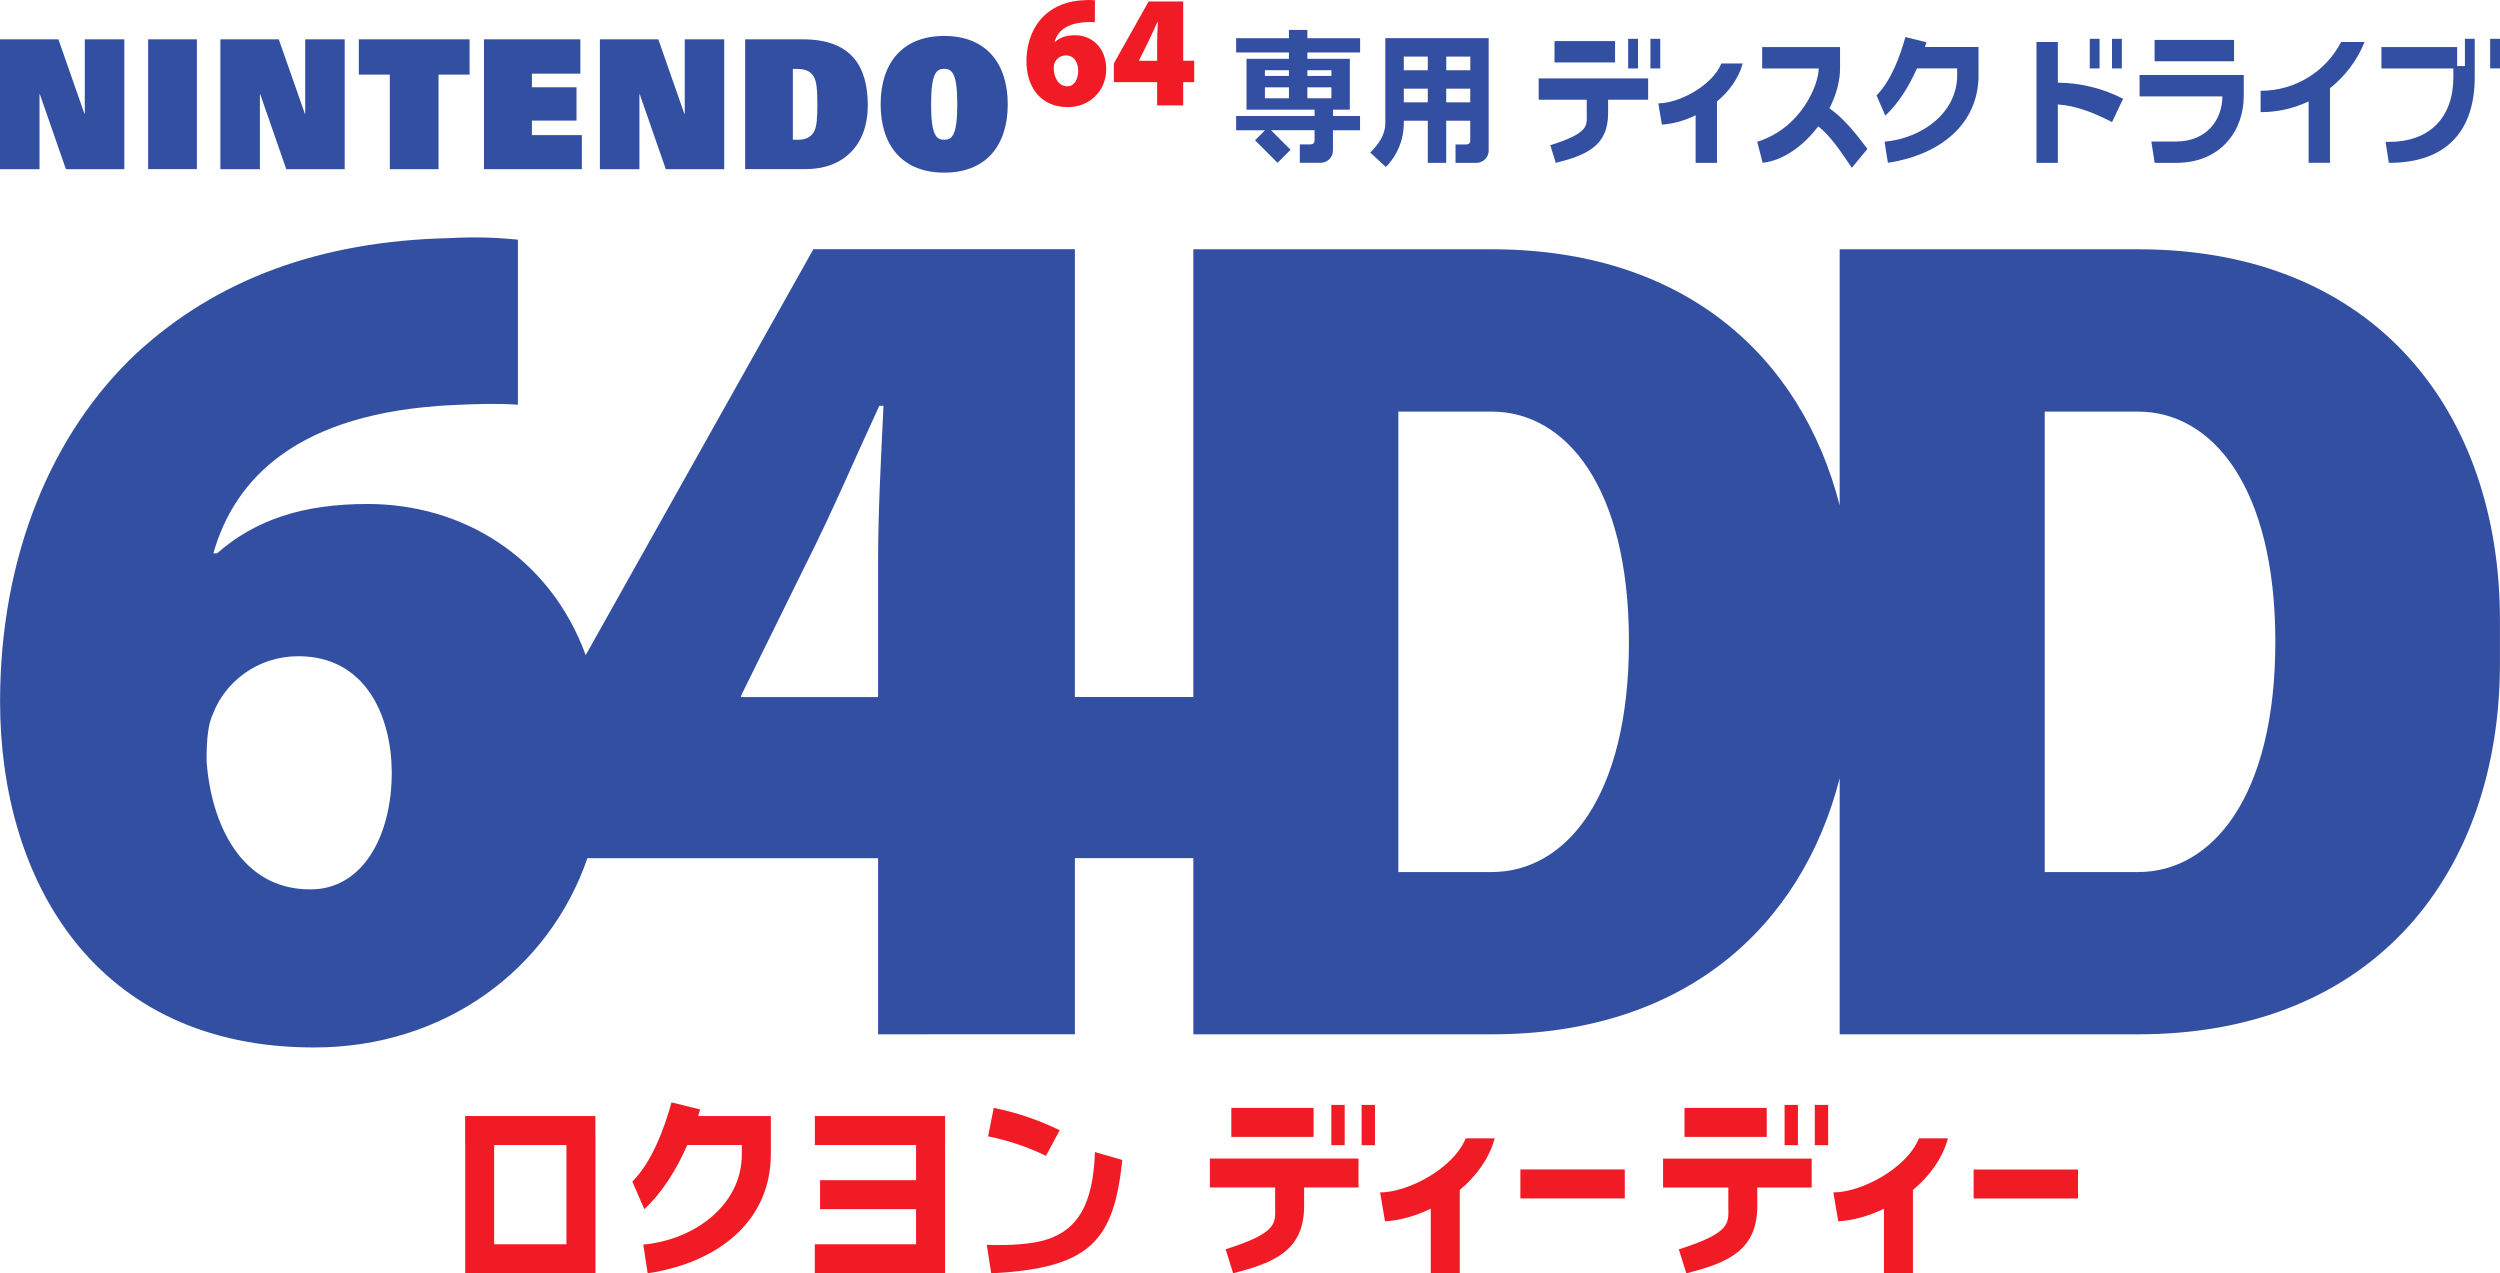 <?xml version="1.0" encoding="utf-8"?>
<!-- Generator: Adobe Illustrator 26.0.1, SVG Export Plug-In . SVG Version: 6.00 Build 0)  -->
<svg version="1.1" id="Layer_1" xmlns="http://www.w3.org/2000/svg" xmlns:xlink="http://www.w3.org/1999/xlink" x="0px" y="0px"
	 viewBox="0 0 3839 1955.3" style="enable-background:new 0 0 3839 1955.3;" xml:space="preserve">
<style type="text/css">
	.st0{fill:#334FA2;}
	.st1{fill:#F01B25;}
</style>
<g>
	<g>
		<g>
			<g>
				<path class="st0" d="M1927.2,215.4l34.6,34.6l20-20l-30.1-30.1h66.9v16.4c0,3-2.4,5.4-5.4,5.4h-17.2v28.3h32
					c10.4,0,18.9-8.5,18.9-18.9v-9.4V200h41.6v-21.9H2047v-9.7h25.8V90.3h-10.1v0h-55.1v-9.7h81V58.7h-81V46h-28.3v12.7h-81.1v21.9
					h81.1v9.7h-49.8v0h-15.4v78.1h28.3v0h76.3v9.7h-120.5V200h44.4L1927.2,215.4z M2044.5,150.9h-36.9v-16.8h36.9V150.9z
					 M2044.5,107.8v8.8h-36.9v-8.8H2044.5z M1979.3,116.6h-36.9v-8.8h36.9V116.6z M1942.4,134.1h36.9v16.8h-36.9V134.1z"/>
			</g>
			<g>
				<path class="st0" d="M2155.7,189.1L2155.7,189.1l0-3.7h36.8v64.7h28.3v-64.7h36.9V200h0v16.4c0,3-2.4,5.4-5.4,5.4h-17.2v28.3h32
					c10.4,0,18.9-8.5,18.9-18.9v-9.4v-67.1h0V58.6h-7.9v0h-141.4h-9.4v130.6c0.1,17.7-10.6,32.5-23.1,45.1
					c6.7,6.6,17.2,15.5,23.9,22.1C2145.9,238.5,2155.8,214.3,2155.7,189.1z M2155.7,157.1v-20.9h36.8v20.9H2155.7z M2257.8,107.9
					h-36.9v-21h36.9V107.9z M2192.5,107.9h-36.8v-21h36.8V107.9z M2220.8,157.1v-20.9h36.9v20.9H2220.8z"/>
			</g>
			<g>
				<rect x="2500.2" y="59.6" class="st0" width="15.1" height="45.5"/>
			</g>
			<g>
				<rect x="2534.4" y="59.6" class="st0" width="15.1" height="45.5"/>
			</g>
			<g>
				<path class="st0" d="M3160,160.4c29,2,56.7,13.4,83.2,27.1c5-9.7,12.1-26.1,17.1-35.8c-31.2-16.1-65.6-24.4-100.3-24.8V64.5
					h-32.8v185.6h32.8V160.4z"/>
			</g>
			<g>
				<rect x="3308.6" y="61.3" class="st0" width="122" height="32.8"/>
			</g>
			<g>
				<path class="st0" d="M3545.1,250h32.8V135.4c23.1-18.2,41.7-42.4,53.1-70.9h-36c-23.7,45.8-71.2,75.1-123.6,74.9v32.8
					c26,0.1,51.1-5.8,73.7-16.5V250z"/>
			</g>
			<g>
				<rect x="2387.1" y="63.1" class="st0" width="93" height="32.8"/>
			</g>
			<g>
				<path class="st0" d="M2552,191.3c16.5-0.9,34.6-5.9,51.8-14.3v73.1h32.8v-94.3c18.6-15.5,33.3-35.5,39.5-58.3
					c-10.9,0-21.9,0-32.8,0c-14.2,34.7-65.9,61.2-96.8,61.2L2552,191.3z"/>
			</g>
			<g>
				<path class="st0" d="M2698.4,217.7c0.8,2.9,7.8,30.3,8.3,32.3c31.9-3.5,63-26.3,85.4-56c19.3,15,35.3,39.8,51.6,63.7l23.9-29.1
					c-17.4-23.3-37.2-47.9-58.3-62.2c10.2-20.2,16.3-41.6,16.3-61.3V72.3H2706v32.8h86.8C2792.7,130.5,2765.7,196.8,2698.4,217.7z"
					/>
			</g>
			<g>
				<rect x="3209" y="59.6" class="st0" width="15.1" height="45.5"/>
			</g>
			<g>
				<rect x="3243.2" y="59.6" class="st0" width="15.1" height="45.5"/>
			</g>
			<g>
				<rect x="3823.9" y="59.6" class="st0" width="15.1" height="45.4"/>
			</g>
			<g>
				<path class="st0" d="M3341.5,217.3h-37.9l5.1,32.8h32.8c69.6,0,104-50.3,104-102.5h0v-32.4h-160v32.8h127.2
					C3412.5,183.6,3389,217.3,3341.5,217.3z"/>
			</g>
			<g>
				<path class="st0" d="M2943.7,105h61.7v10.1h0.1c0,58.4-54.1,97.2-111.5,102.5c1.6,11.5,3.5,22.9,5.1,32.4
					c80.8-12.3,139.2-59.7,139.2-134.9c0,0-0.1,0-0.1,0V96.8h0V72.2H2956c0.8-2.5,1.5-4.9,2.2-7.3l-32.3-8
					c-8.4,30.2-22.1,67.2-44.3,89.6l13.5,31.1C2915.2,158.9,2931.6,132.4,2943.7,105z"/>
			</g>
			<g>
				<path class="st0" d="M3767.4,118.3c0,62.4-36.7,99.6-99,99.6c0,0,0,0-5.1,0c0,0,4.5,29,5,32.2c90.8,0,131.9-51.3,131.9-131.7h0
					v-0.1c0,0,0,0,0,0h0V105h0V59.6h-15.1v41.9h-11.9V72.3h-116.3v32.8h110.5V118.3z"/>
			</g>
			<g>
				<polygon class="st0" points="60.7,144.7 61.2,144.7 101.2,259.8 190.9,259.8 190.9,60.4 130.2,60.4 130.2,174.8 129.7,174.8 
					89.7,60.4 0,60.4 0,259.8 60.7,259.8 				"/>
			</g>
			<g>
				<polygon class="st0" points="399.1,144.7 399.6,144.7 439.6,259.8 529.3,259.8 529.3,60.4 468.7,60.4 468.7,174.8 468.2,174.8 
					428.1,60.4 338.4,60.4 338.4,259.8 399.1,259.8 				"/>
			</g>
			<g>
				<polygon class="st0" points="981.9,144.7 982.4,144.7 1022.4,259.8 1112.1,259.8 1112.1,60.4 1051.5,60.4 1051.5,174.8 
					1050.9,174.8 1010.9,60.4 921.2,60.4 921.2,259.8 981.9,259.8 				"/>
			</g>
			<g>
				<rect x="227.5" y="60.4" class="st0" width="74.8" height="199.3"/>
			</g>
			<g>
				<polygon class="st0" points="598.6,259.8 673.4,259.8 673.4,114.6 721.1,114.6 721.1,60.4 551,60.4 551,114.6 598.6,114.6 				
					"/>
			</g>
			<g>
				<path class="st0" d="M1332.6,162.2c0-59-24.1-101.8-99.7-101.8h-88.6v199.3h93.1C1295.5,259.7,1332.6,222.4,1332.6,162.2z
					 M1217.5,214.6V105.9h7.3c12.1,0,20.1,3.7,24.8,11.7c4.9,8.3,5.5,23.4,5.5,42.7c0,19.2-0.5,34.3-5.5,42.6
					c-4.7,8-12.8,11.7-24.8,11.7H1217.5z"/>
			</g>
			<g>
				<path class="st0" d="M1449.9,265.1c65.2,0,97.6-42.7,97.6-104.9s-32.5-105-97.6-105c-65.2,0-97.6,42.8-97.6,105
					C1352.3,222.3,1384.8,265.1,1449.9,265.1z M1449.9,105.7c12,0,20.1,6.8,20.1,54.5c0,48.8-8.6,54.4-20.1,54.4
					s-20.2-5.7-20.1-54.4C1429.8,112.4,1437.9,105.7,1449.9,105.7z"/>
			</g>
			<g>
				<g>
					<path class="st1" d="M1639.9,164.5c33.6,0,58.8-25.4,58.8-58.1c0-34.1-22.9-52.3-47.9-52.3c-13,0-22.8,3.2-30.6,10.1h-0.8
						c4.3-15.2,17-28.6,48.6-30.1c5.4-0.3,9.3-0.4,13.2-0.1l0.2-33.5c-3.2-0.3-7.4-0.7-14.2-0.3c-25.8,0.6-46.9,8.2-63.3,23.4
						c-17.2,16.1-27.7,41.1-27.7,70.7C1576.2,130.6,1595.5,164.5,1639.9,164.5z M1619.4,96.8c2.5-6.5,9.1-11.7,17.4-11.7
						c13.7,0,18.8,12.3,18.9,23.6c0,13.3-6.2,23.8-16.5,23.8c-14.1,0.1-20.2-13.3-21.1-26.1C1618.1,101.6,1618.4,98.8,1619.4,96.8z"
						/>
				</g>
			</g>
			<g>
				<g>
					<path class="st1" d="M1776.9,161.9L1776.9,161.9l40,0v-35.8h16.9V93.3h-16.9v-91h-53.1l-53.4,95.1v28.7h66.5V161.9z
						 M1748.9,93.3l0.2-0.5l13.1-26.5c5.6-11.1,9.9-21.3,14.9-32.1h0.9c-0.5,11.2-1.1,21.7-1.1,31.8v27.4L1748.9,93.3z"/>
				</g>
			</g>
			<g>
				<polygon class="st0" points="893.5,207.5 816.8,207.5 816.8,185.2 885.3,185.2 885.3,134 816.8,134 816.8,113.1 891.2,113.1 
					891.2,60.4 743.2,60.4 743.2,259.8 893.5,259.8 				"/>
			</g>
			<g>
				<rect x="2044.4" y="1696.7" class="st1" width="20.5" height="61.8"/>
			</g>
			<g>
				<rect x="2090.9" y="1696.7" class="st1" width="20.5" height="61.8"/>
			</g>
			<g>
				<path class="st1" d="M1857.9,1823.5h100.2v28.6l0,0c0,25.4,6.3,40.2-76,66.3l11.5,36.8c60.4-15.5,109-33.3,109-103.1l0,0v-28.6
					h83.5V1779h-228.2V1823.5z"/>
			</g>
			<g>
				<rect x="2334.7" y="1795.8" class="st1" width="160.3" height="44.5"/>
			</g>
			<g>
				<rect x="1890.8" y="1701.3" class="st1" width="126.3" height="44.5"/>
			</g>
			<g>
				<polygon class="st1" points="1251.3,1758.3 1406.7,1758.3 1406.7,1812.3 1259.3,1812.3 1259.3,1856.8 1406.7,1856.8 
					1406.7,1910.7 1251.2,1910.7 1251.2,1955.2 1451.2,1955.2 1451.2,1910.7 1451.2,1910.7 1451.2,1758.3 1451.3,1758.3 
					1451.3,1713.8 1251.3,1713.8 				"/>
			</g>
			<g>
				<g>
					<path class="st1" d="M914.3,1713.8h-200v44.5h0.1v152.4h0v44.5h200v-44.4h0v-167.3h-0.1V1713.8z M758.8,1758.3h111v152.4h-111
						V1758.3z"/>
				</g>
			</g>
			<g>
				<path class="st1" d="M2119.3,1831.1l7.5,44.3c22.4-1.2,47-8,70.3-19.4v99.2h44.5v-127.9c25.2-21.1,45.2-48.2,53.7-79.3
					c-14.8,0-29.7,0-44.5,0C2231.4,1795.2,2161.2,1831.1,2119.3,1831.1z"/>
			</g>
			<g>
				<path class="st1" d="M1515.3,1911.6c0,0,6.1,39.4,6.8,43.7c154.3-7.6,188.3-51.6,201.3-174l-42-12.2
					c-2.8,80.7-26.6,119.1-74.2,134.4C1584.4,1910.8,1549.3,1912.8,1515.3,1911.6z"/>
			</g>
			<g>
				<rect x="2740.4" y="1696.7" class="st1" width="20.5" height="61.8"/>
			</g>
			<g>
				<rect x="2786.8" y="1696.7" class="st1" width="20.5" height="61.8"/>
			</g>
			<g>
				<path class="st1" d="M2553.8,1823.6H2654v28.6l0,0c0,25.4,6.3,40.2-76,66.3l11.5,36.8c60.4-15.5,109-33.3,109-103.1l0,0v-28.6
					h83.5v-44.5h-228.2V1823.6z"/>
			</g>
			<g>
				<rect x="3030.7" y="1795.9" class="st1" width="160.3" height="44.5"/>
			</g>
			<g>
				<rect x="2586.7" y="1701.3" class="st1" width="126.3" height="44.5"/>
			</g>
			<g>
				<path class="st1" d="M2815.3,1831.1c0,0,7.3,43.3,7.5,44.3c22.4-1.2,46.9-8,70.2-19.3v99.1h44.5v-127.8
					c25.3-21.2,45.3-48.3,53.8-79.4c-14.8,0-29.7,0-44.5,0C2927.4,1795.2,2857.2,1831.1,2815.3,1831.1z"/>
			</g>
			<g>
				<path class="st1" d="M1075.1,1703.7l-43.9-10.9c-11.4,41.1-30.1,91.3-60.2,121.7c0.9,2,18.4,42.3,18.4,42.3
					c27.4-25.3,49.7-61.2,66-98.5h83.8v13.8c0,79.2-73.5,131.9-151.4,139.1c0,0,6.3,40.8,6.8,44.1
					c109.8-16.7,189.1-81.1,189.1-183.2v-13.8h0v-44.5h-111.6C1073.1,1710.4,1074.1,1707,1075.1,1703.7z"/>
			</g>
			<g>
				<path class="st1" d="M1627.3,1735.6c-32.2-15.7-66.2-27.3-101.3-34.3c-2.9,14.6-5.8,29.1-8.7,43.7c30.8,6.2,60.7,16.2,88.9,29.9
					L1627.3,1735.6z"/>
			</g>
			<g>
				<path class="st0" d="M3283.5,382.8h-143.6h-195.2h-35.9h-62.3H2825v393.2c-59-230-239.7-393.2-534.1-393.2h-143.6h-195.2h-35.9
					h-62.3h-21.4v687.5h-181.9V382.7H1249l-349.6,623.3c-55.9-152.4-190.7-232.1-334.9-232.1c-98.7,0-172,23.9-231.2,75.8h-5.7
					c32.8-114.9,129-216.3,367.6-227.7c41.1-1.9,70-2.6,100.1-0.5V368c-24.6-2.3-55.4-5-107.2-2.3
					c-195.5,4.8-354.8,62.6-478.8,177.1C79.4,664.7,0.1,853.9,0.1,1077.4c0,274.8,146.2,531.2,482,531.1
					c200.5,0,360.8-119.3,419.9-290.6h446.4v270.4l302.2-0.1v-270.4h181.9v270.5h21.4h62.3h35.9h195.2h143.6
					c294.4,0,475.1-163.2,534.1-393.2v393.2h21.4h62.3h35.9h195.2h143.6c365.4,0,555.5-251.4,555.5-569.8v-66
					C3839,634.1,3648.8,382.8,3283.5,382.8z M477.3,1365.7h-1.6c-105.6,0-151.9-101.3-158.5-197.6c0-35.8,2.8-57.1,9.9-72
					c18.4-48.6,68-88.4,131-88.4c104,0,143,92.7,143.5,178.1C601.6,1286.8,555,1365.7,477.3,1365.7z M1348.4,863.1v207.3h-210.9
					l1.3-3.8l99-200.8c42.2-83.9,74.7-161.3,112.5-242.7h6.4C1352.7,707,1348.4,786.7,1348.4,863.1z M2290.9,1339.1h-143.6v-707
					h143.6c113.1,0,210.5,114.9,210.5,353.5S2404,1339.1,2290.9,1339.1z M3283.5,1339.1h-143.6v-707h143.6
					c113.1,0,210.5,114.9,210.5,353.5S3396.6,1339.1,3283.5,1339.1z"/>
			</g>
		</g>
		<g>
			<path class="st0" d="M2362.8,120.4v32.8h73.8v20.9l0,0.1c0,18.7,4.7,29.6-56,48.8l8.5,27.1c44.5-11.4,80.3-24.5,80.3-75.9l0-0.1
				v-20.9h61.5v-32.8H2362.8z"/>
		</g>
	</g>
</g>
</svg>
